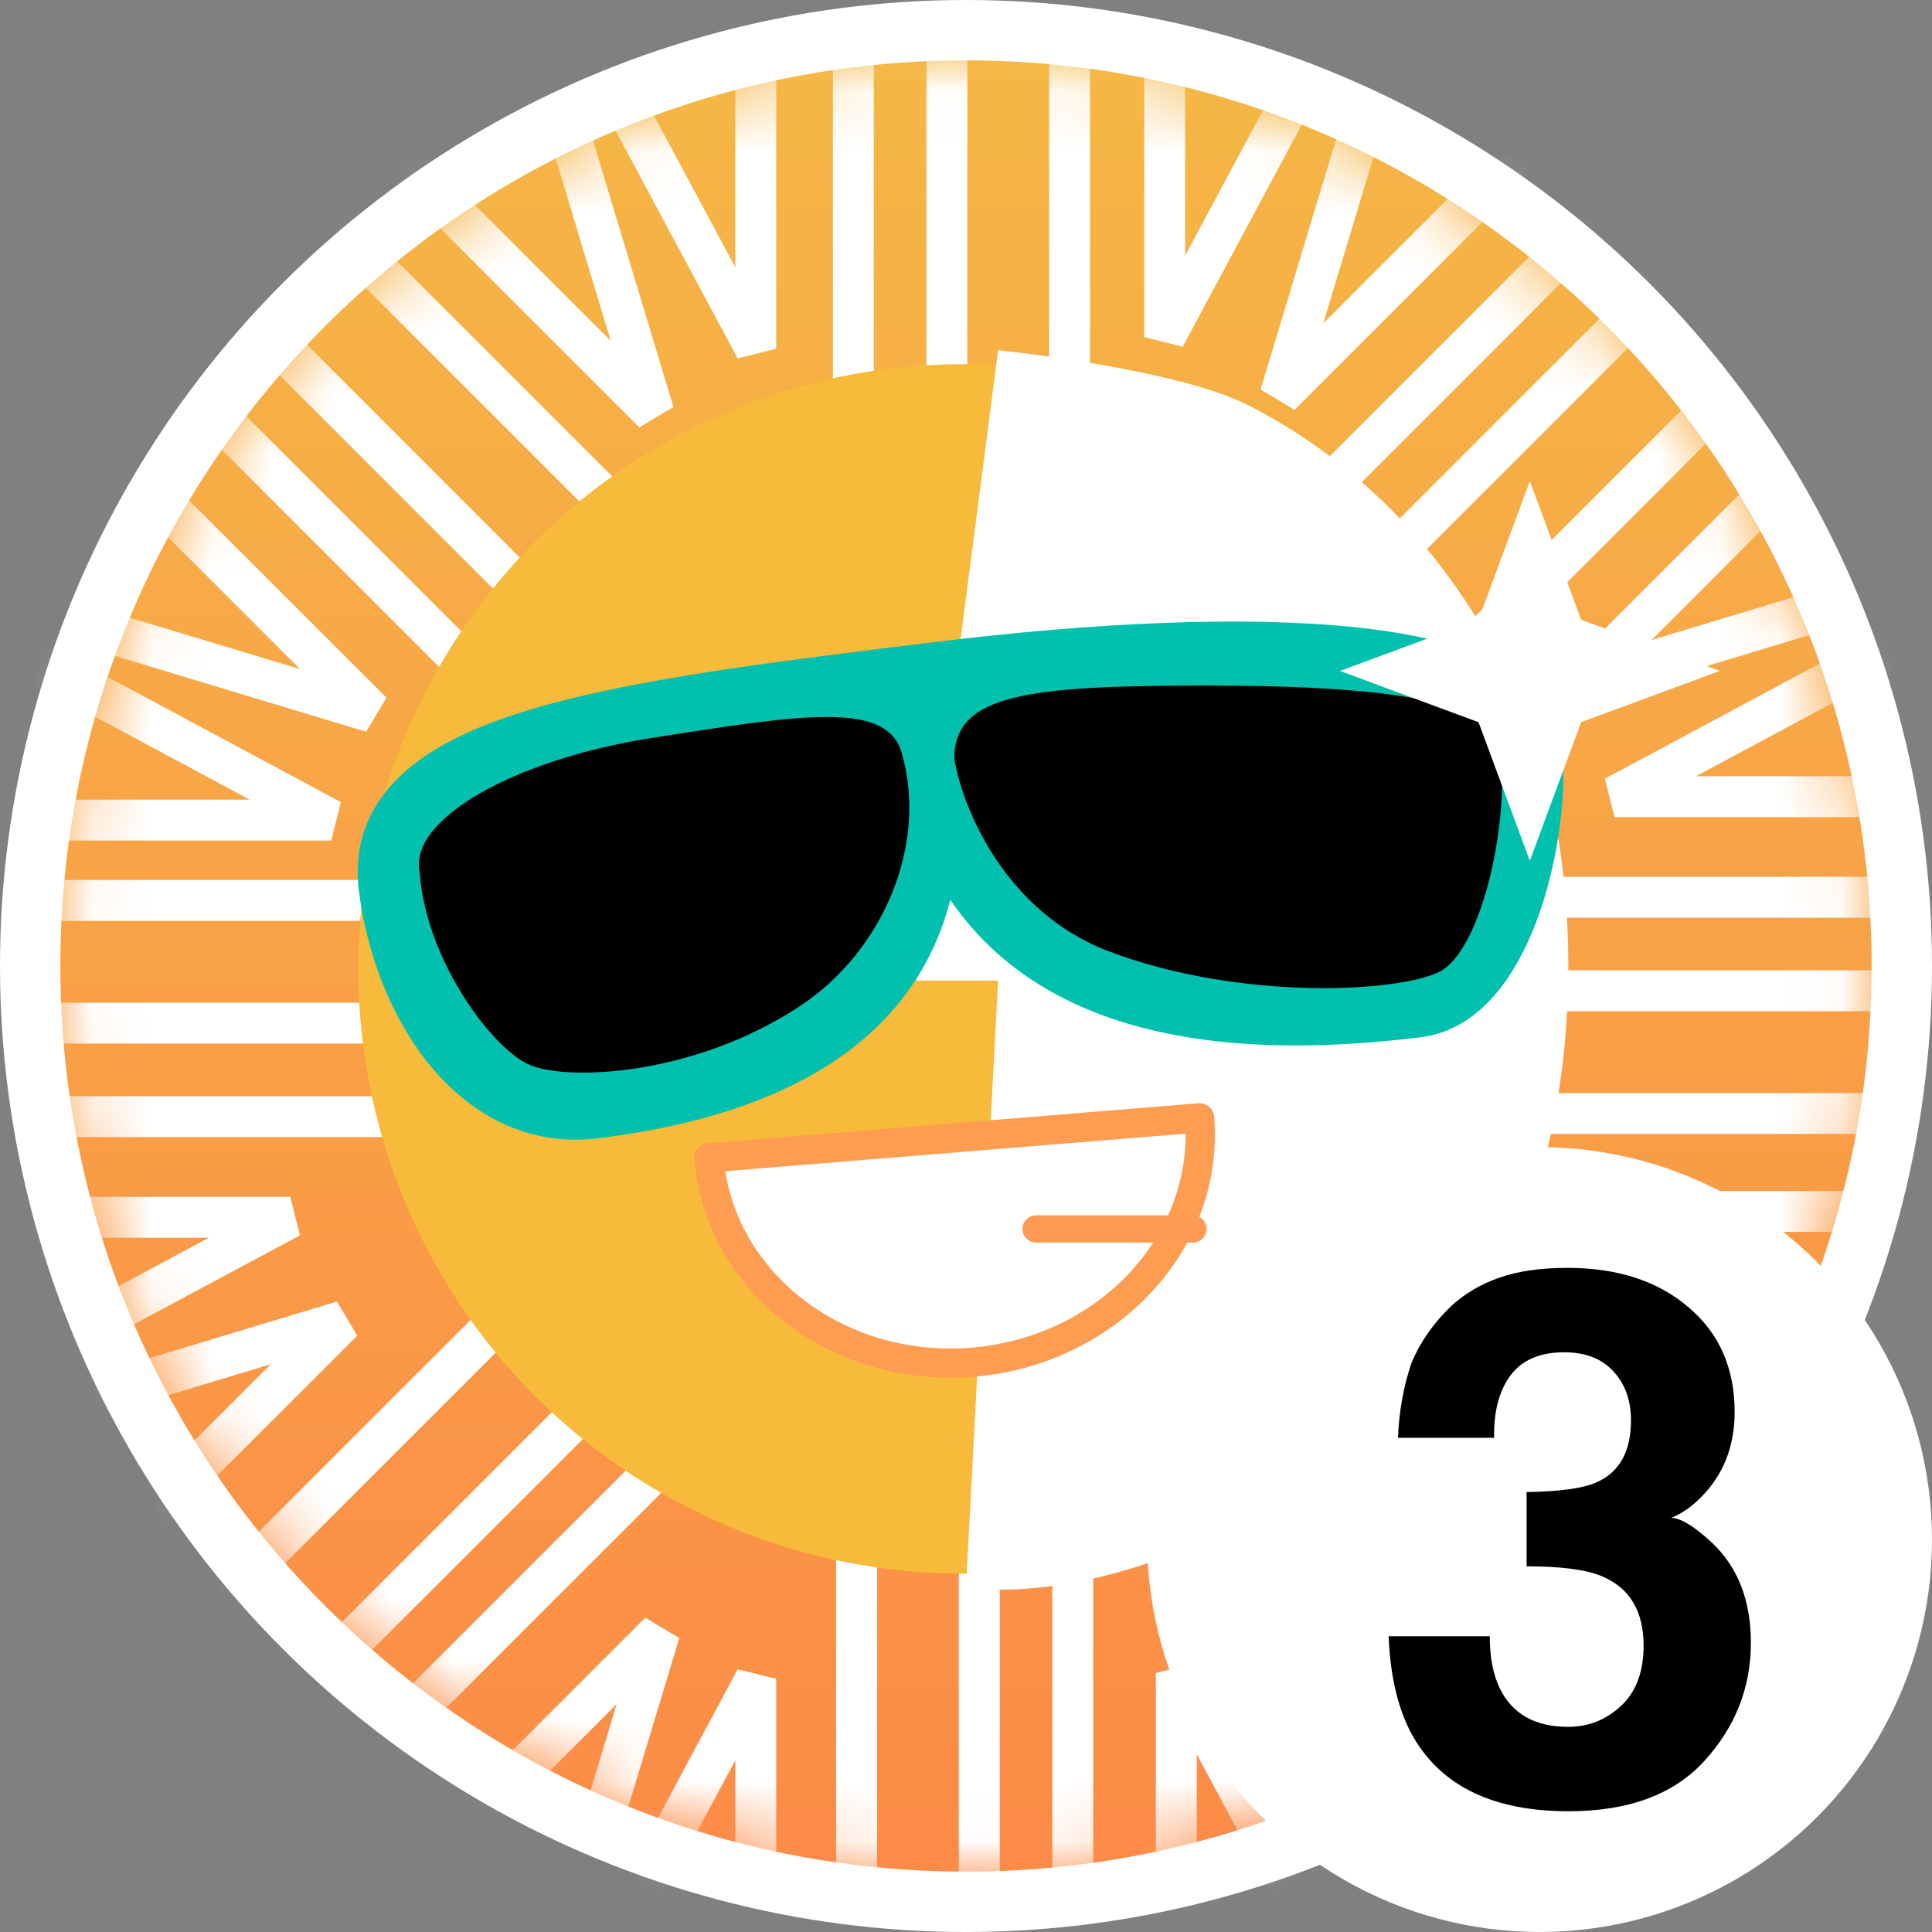 <svg width="32" height="32" viewBox="0 0 32 32" fill="none" xmlns="http://www.w3.org/2000/svg">
<rect x="0" y="0" width="32" height="32" fill="#808080" stroke="none"/>
<circle cx="16" cy="16" r="16" fill="white"/>
<path d="M31 16C31 24.284 24.284 31 16 31C7.716 31 1 24.284 1 16C1 7.716 7.716 1 16 1C24.284 1 31 7.716 31 16Z" fill="url(#paint0_linear_441_10580)"/>
<mask id="mask0_441_10580" style="mask-type:alpha" maskUnits="userSpaceOnUse" x="1" y="1" width="30" height="30">
<path d="M31 16C31 24.284 24.284 31 16 31C7.716 31 1 24.284 1 16C1 7.716 7.716 1 16 1C24.284 1 31 7.716 31 16Z" fill="white"/>
</mask>
<g mask="url(#mask0_441_10580)">
<path fill-rule="evenodd" clip-rule="evenodd" d="M15.344 7.872V-2.58H16.022V7.872H15.344Z" fill="white"/>
<path fill-rule="evenodd" clip-rule="evenodd" d="M13.796 7.872V-2.58H14.473V7.872H13.796Z" fill="white"/>
<path fill-rule="evenodd" clip-rule="evenodd" d="M17.377 7.872V-2.58H18.054V7.872H17.377Z" fill="white"/>
<path fill-rule="evenodd" clip-rule="evenodd" d="M12.857 -1.419V5.776L12.219 5.937L8.83 -0.384L9.427 -0.704L12.179 4.428V-1.419H12.857Z" fill="white"/>
<path fill-rule="evenodd" clip-rule="evenodd" d="M18.952 -1.612V5.583L19.589 5.743L22.978 -0.578L22.381 -0.898L19.629 4.235V-1.612H18.952Z" fill="white"/>
<path fill-rule="evenodd" clip-rule="evenodd" d="M16.559 25.484V35.935H15.881L15.881 25.484H16.559Z" fill="white"/>
<path fill-rule="evenodd" clip-rule="evenodd" d="M18.107 25.484V35.935H17.43V25.484H18.107Z" fill="white"/>
<path fill-rule="evenodd" clip-rule="evenodd" d="M14.527 25.484L14.527 35.935H13.849L13.849 25.484H14.527Z" fill="white"/>
<path fill-rule="evenodd" clip-rule="evenodd" d="M19.145 34.905V27.71L19.782 27.55L23.171 33.871L22.574 34.191L19.823 29.058V34.905H19.145Z" fill="white"/>
<path fill-rule="evenodd" clip-rule="evenodd" d="M12.857 35.003V27.808L12.219 27.648L8.831 33.968L9.428 34.288L12.179 29.156V35.003H12.857Z" fill="white"/>
<path fill-rule="evenodd" clip-rule="evenodd" d="M7.145 17.285H-3.307V16.608H7.145V17.285Z" fill="white"/>
<path fill-rule="evenodd" clip-rule="evenodd" d="M7.145 18.834H-3.307V18.157H7.145V18.834Z" fill="white"/>
<path fill-rule="evenodd" clip-rule="evenodd" d="M7.145 15.253H-3.307V14.575H7.145V15.253Z" fill="white"/>
<path fill-rule="evenodd" clip-rule="evenodd" d="M-2.387 19.824H4.808L4.968 20.461L-1.353 23.85L-1.673 23.253L3.46 20.501H-2.387L-2.387 19.824Z" fill="white"/>
<path fill-rule="evenodd" clip-rule="evenodd" d="M-1.71 13.922H5.486L5.646 13.285L-0.675 9.896L-0.995 10.493L4.137 13.245H-1.71V13.922Z" fill="white"/>
<path fill-rule="evenodd" clip-rule="evenodd" d="M24.758 16.071L35.21 16.071V16.749L24.758 16.749V16.071Z" fill="white"/>
<path fill-rule="evenodd" clip-rule="evenodd" d="M24.758 14.523L35.21 14.523V15.201L24.758 15.201V14.523Z" fill="white"/>
<path fill-rule="evenodd" clip-rule="evenodd" d="M24.758 18.104L35.21 18.104V18.781L24.758 18.781V18.104Z" fill="white"/>
<path fill-rule="evenodd" clip-rule="evenodd" d="M33.937 13.535H26.742L26.582 12.898L32.903 9.509L33.223 10.106L28.09 12.857H33.937V13.535Z" fill="white"/>
<path fill-rule="evenodd" clip-rule="evenodd" d="M34.324 19.727H27.129L26.969 20.364L33.29 23.753L33.61 23.156L28.477 20.404H34.324V19.727Z" fill="white"/>
<path fill-rule="evenodd" clip-rule="evenodd" d="M10.154 23.335L2.763 30.726L2.284 30.247L9.675 22.856L10.154 23.335Z" fill="white"/>
<path fill-rule="evenodd" clip-rule="evenodd" d="M11.249 24.43L3.858 31.82L3.379 31.341L10.77 23.951L11.249 24.43Z" fill="white"/>
<path fill-rule="evenodd" clip-rule="evenodd" d="M8.717 21.898L1.326 29.288L0.847 28.809L8.238 21.419L8.717 21.898Z" fill="white"/>
<path fill-rule="evenodd" clip-rule="evenodd" d="M5.599 31.882L10.687 26.794L11.251 27.131L9.178 33.997L8.529 33.801L10.213 28.226L6.078 32.361L5.599 31.882Z" fill="white"/>
<path fill-rule="evenodd" clip-rule="evenodd" d="M0.829 27.209L5.917 22.121L5.58 21.558L-1.286 23.631L-1.09 24.279L4.485 22.596L0.35 26.73L0.829 27.209Z" fill="white"/>
<path fill-rule="evenodd" clip-rule="evenodd" d="M21.75 10.021L29.14 2.631L29.619 3.11L22.229 10.5L21.75 10.021Z" fill="white"/>
<path fill-rule="evenodd" clip-rule="evenodd" d="M20.654 8.928L28.045 1.537L28.524 2.016L21.134 9.407L20.654 8.928Z" fill="white"/>
<path fill-rule="evenodd" clip-rule="evenodd" d="M23.186 11.458L30.577 4.067L31.056 4.546L23.666 11.937L23.186 11.458Z" fill="white"/>
<path fill-rule="evenodd" clip-rule="evenodd" d="M26.53 1.7L21.442 6.788L20.879 6.451L22.952 -0.415L23.6 -0.219L21.917 5.356L26.051 1.221L26.53 1.7Z" fill="white"/>
<path fill-rule="evenodd" clip-rule="evenodd" d="M31.01 5.987L25.922 11.075L26.259 11.639L33.125 9.566L32.929 8.917L27.355 10.601L31.489 6.466L31.01 5.987Z" fill="white"/>
<path fill-rule="evenodd" clip-rule="evenodd" d="M22.608 22.476L29.998 29.866L29.519 30.345L22.129 22.955L22.608 22.476Z" fill="white"/>
<path fill-rule="evenodd" clip-rule="evenodd" d="M23.703 21.381L31.093 28.771L30.614 29.25L23.224 21.86L23.703 21.381Z" fill="white"/>
<path fill-rule="evenodd" clip-rule="evenodd" d="M21.171 23.912L28.562 31.303L28.082 31.782L20.692 24.391L21.171 23.912Z" fill="white"/>
<path fill-rule="evenodd" clip-rule="evenodd" d="M31.203 27.208L26.115 22.12L26.453 21.556L33.318 23.63L33.122 24.278L27.548 22.595L31.682 26.729L31.203 27.208Z" fill="white"/>
<path fill-rule="evenodd" clip-rule="evenodd" d="M26.627 31.785L21.539 26.697L20.975 27.035L23.048 33.9L23.697 33.704L22.013 28.13L26.148 32.264L26.627 31.785Z" fill="white"/>
<path fill-rule="evenodd" clip-rule="evenodd" d="M9.295 10.879L1.905 3.488L2.384 3.009L9.774 10.4L9.295 10.879Z" fill="white"/>
<path fill-rule="evenodd" clip-rule="evenodd" d="M8.2 11.973L0.81 4.583L1.289 4.104L8.679 11.494L8.2 11.973Z" fill="white"/>
<path fill-rule="evenodd" clip-rule="evenodd" d="M10.732 9.441L3.342 2.051L3.821 1.572L11.211 8.962L10.732 9.441Z" fill="white"/>
<path fill-rule="evenodd" clip-rule="evenodd" d="M1.313 6.469L6.401 11.556L6.064 12.12L-0.802 10.047L-0.606 9.399L4.968 11.082L0.834 6.948L1.313 6.469Z" fill="white"/>
<path fill-rule="evenodd" clip-rule="evenodd" d="M5.502 1.99L10.59 7.078L11.154 6.741L9.081 -0.125L8.432 0.071L10.116 5.646L5.981 1.511L5.502 1.99Z" fill="white"/>
</g>
<circle cx="15.951" cy="16.048" r="10.016" fill="#F8BA3A"/>
<mask id="mask1_441_10580" style="mask-type:alpha" maskUnits="userSpaceOnUse" x="6" y="6" width="21" height="21">
<circle cx="16.116" cy="16.116" r="10.016" fill="white"/>
</mask>
<g mask="url(#mask1_441_10580)">
</g>
<path fill-rule="evenodd" clip-rule="evenodd" d="M16.532 5.8L15.177 16.242H16.532L16 26.284C16 26.284 18.55 26.831 22.45 24.1C26.35 21.368 26.534 15.12 25.3 11.95C24.066 8.78 21.85 7.3 20.65 6.7C19.45 6.1 16.532 5.8 16.532 5.8Z" fill="white"/>
<path d="M6.472 14.686C6.705 16.584 7.94 18.56 9.838 18.326C16.28 17.536 15.375 13.396 15.288 12.056C15.754 15.852 18.638 17.246 23.469 16.653C24.907 16.476 25.496 13.666 25.337 12.37C25.138 10.749 20.847 10.512 15.498 11.169C10.149 11.826 6.181 12.313 6.472 14.686Z" fill="#01C1AE"/>
<path fill-rule="evenodd" clip-rule="evenodd" d="M15.669 11.683C15.748 11.764 15.802 11.87 15.816 11.99C16.032 13.748 16.789 14.879 17.995 15.531C19.237 16.204 21.035 16.415 23.404 16.124C23.587 16.101 23.78 15.992 23.98 15.752C24.18 15.508 24.358 15.164 24.499 14.756C24.784 13.934 24.877 12.989 24.808 12.434C24.791 12.292 24.682 12.092 24.243 11.887C23.808 11.684 23.154 11.531 22.295 11.444C20.608 11.272 18.284 11.367 15.669 11.683ZM14.828 11.787C12.455 12.081 10.451 12.353 9.027 12.791C8.242 13.033 7.699 13.308 7.372 13.614C7.073 13.895 6.95 14.206 7.001 14.62C7.107 15.489 7.443 16.358 7.943 16.967C8.434 17.567 9.051 17.886 9.774 17.797C12.872 17.417 14.054 16.26 14.524 15.183C14.948 14.21 14.856 13.206 14.788 12.466C14.776 12.331 14.764 12.204 14.757 12.089C14.75 11.979 14.777 11.875 14.828 11.787ZM24.693 10.923C25.281 11.197 25.783 11.635 25.865 12.304C25.956 13.044 25.834 14.153 25.505 15.104C25.339 15.584 25.109 16.055 24.8 16.43C24.489 16.806 24.07 17.114 23.534 17.18C21.072 17.483 19.013 17.293 17.488 16.468C16.767 16.077 16.184 15.555 15.74 14.904C15.68 15.139 15.601 15.375 15.499 15.609C14.833 17.136 13.246 18.443 9.903 18.854C8.728 18.998 7.778 18.446 7.119 17.642C6.469 16.848 6.07 15.779 5.944 14.75C5.849 13.978 6.113 13.337 6.643 12.839C7.146 12.366 7.874 12.033 8.713 11.774C10.383 11.26 12.749 10.969 15.383 10.646L15.433 10.64C18.125 10.309 20.579 10.199 22.403 10.385C23.31 10.477 24.1 10.646 24.693 10.923Z" fill="#01C1AE"/>
<path d="M16.108 22.562C18.353 22.379 20.036 20.567 19.869 18.516L11.742 19.179C11.909 21.23 13.864 22.745 16.108 22.562Z" fill="white"/>
<path fill-rule="evenodd" clip-rule="evenodd" d="M11.501 19.198C11.49 19.065 11.589 18.948 11.722 18.937L19.849 18.274C19.982 18.263 20.099 18.363 20.11 18.496C20.29 20.701 18.485 22.611 16.128 22.803C13.771 22.995 11.681 21.403 11.501 19.198ZM12.012 19.399C12.294 21.177 14.048 22.488 16.089 22.321C18.13 22.154 19.648 20.577 19.638 18.777L12.012 19.399Z" fill="#FE9D51"/>
<path d="M17.161 20.355H19.758" stroke="#FE9A54" stroke-width="0.452" stroke-linecap="round" stroke-linejoin="round"/>
<path d="M18.371 15.759C16.629 15.101 15.935 13.355 15.806 12.565C15.806 11.501 17.016 11.355 19.968 11.355C22.919 11.355 24.71 11.597 24.855 12.372C25 13.726 24.516 15.759 23.839 16.097C23.161 16.436 20.548 16.581 18.371 15.759Z" fill="black"/>
<path d="M13.247 16.666C14.645 15.744 15.371 13.968 14.935 12.468C14.687 11.614 13.326 11.823 10.774 12.226C8.5 12.585 6.758 13.581 6.952 14.452C7.048 15.879 8.149 17.386 8.79 17.645C9.431 17.905 11.5 17.817 13.247 16.666Z" fill="black"/>
<path d="M25.339 7.968L26.188 10.264L28.484 11.113L26.188 11.962L25.339 14.258L24.489 11.962L22.194 11.113L24.489 10.264L25.339 7.968Z" fill="white"/>
<circle cx="25.5" cy="25.5" r="6.5" fill="white"/>
<path d="M24.675 27.101C24.675 27.45 24.731 27.739 24.843 27.968C25.05 28.39 25.427 28.602 25.973 28.602C26.308 28.602 26.599 28.487 26.846 28.258C27.098 28.025 27.223 27.691 27.223 27.257C27.223 26.683 26.992 26.299 26.529 26.106C26.266 25.997 25.851 25.943 25.285 25.943V24.713C25.84 24.705 26.226 24.651 26.446 24.551C26.825 24.382 27.014 24.04 27.014 23.526C27.014 23.192 26.916 22.921 26.721 22.712C26.529 22.503 26.258 22.398 25.907 22.398C25.505 22.398 25.207 22.527 25.016 22.784C24.828 23.041 24.739 23.385 24.747 23.815H23.155C23.172 23.381 23.245 22.969 23.377 22.579C23.517 22.238 23.736 21.922 24.035 21.633C24.258 21.428 24.523 21.271 24.831 21.163C25.138 21.054 25.515 21 25.961 21C26.791 21 27.459 21.217 27.965 21.651C28.476 22.081 28.731 22.66 28.731 23.387C28.731 23.901 28.579 24.336 28.276 24.689C28.085 24.91 27.885 25.061 27.678 25.141C27.834 25.141 28.057 25.276 28.348 25.545C28.783 25.951 29 26.506 29 27.209C29 27.948 28.745 28.599 28.234 29.162C27.728 29.721 26.976 30 25.979 30C24.751 30 23.897 29.596 23.419 28.788C23.168 28.358 23.028 27.796 23 27.101H24.675Z" fill="black"/>
<defs>
<linearGradient id="paint0_linear_441_10580" x1="16" y1="1" x2="16" y2="31" gradientUnits="userSpaceOnUse">
<stop stop-color="#F5B745"/>
<stop offset="1" stop-color="#FC8B47"/>
</linearGradient>
</defs>
</svg>

